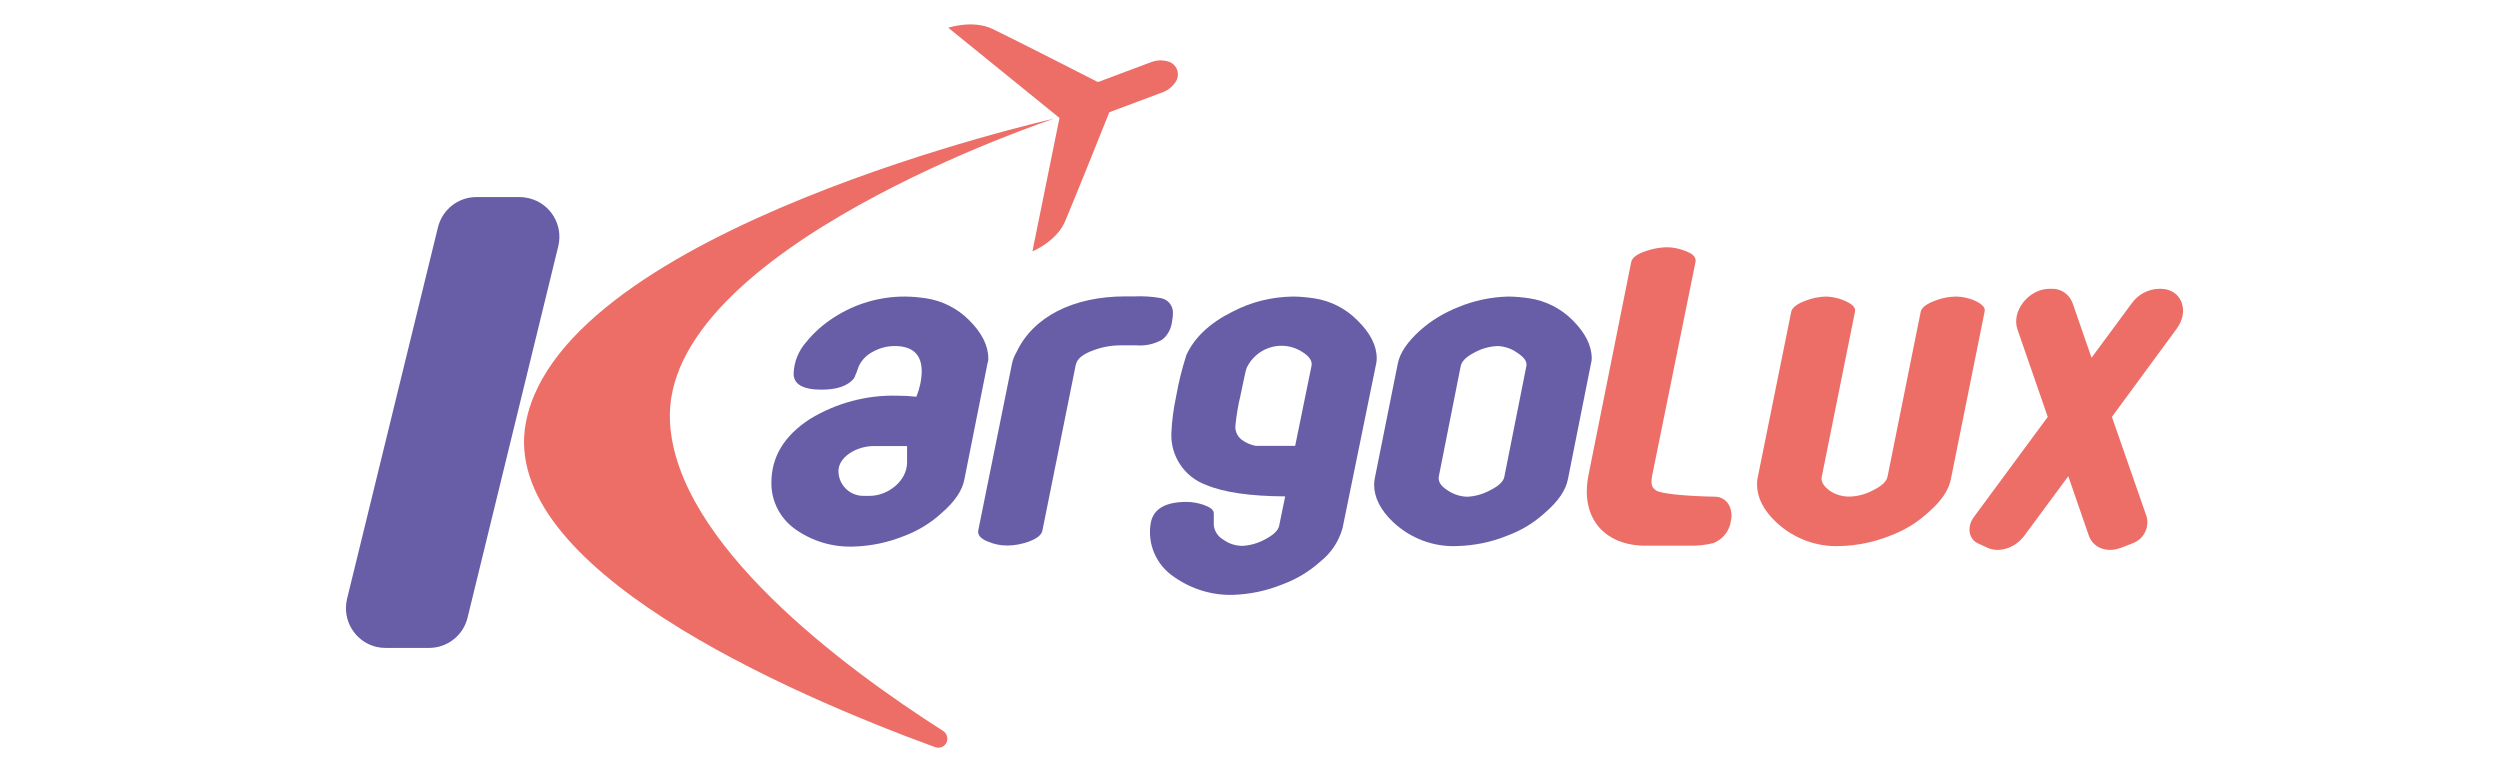 <?xml version="1.0" encoding="utf-8"?>
<!-- Generator: Adobe Illustrator 24.0.2, SVG Export Plug-In . SVG Version: 6.00 Build 0)  -->
<svg version="1.1" id="Layer_1" xmlns="http://www.w3.org/2000/svg" xmlns:xlink="http://www.w3.org/1999/xlink" x="0px" y="0px"
	 viewBox="0 0 145 45" style="enable-background:new 0 0 145 45;" xml:space="preserve">
<style type="text/css">
	.st0{fill:none;}
	.st1{fill:#675EA7;}
	.st2{fill:#ED6D67;}
</style>
<g>
	<title>logotype</title>
	<path class="st0" d="M48.64,27.33c0,0.8,0.65,1.44,1.44,1.44h0.37c1.07,0,2.17-0.87,2.17-1.94v-0.94h-1.91
		C49.66,25.88,48.64,26.53,48.64,27.33z"/>
	<path class="st0" d="M75.55,20.44c-1.02-0.68-2.41-0.41-3.09,0.62c-0.06,0.09-0.11,0.18-0.16,0.28c-0.03,0.07-0.15,0.61-0.37,1.64
		c-0.13,0.55-0.22,1.1-0.28,1.65c-0.05,0.33,0.08,0.66,0.34,0.87c0.25,0.18,0.53,0.31,0.83,0.37h2.29l0.95-4.64
		C76.11,20.95,75.95,20.69,75.55,20.44z"/>
	<path class="st0" d="M88.02,20.45c-0.33-0.23-0.72-0.37-1.13-0.39c-0.47,0.02-0.93,0.14-1.34,0.37c-0.49,0.25-0.76,0.51-0.81,0.8
		l-1.28,6.4c-0.05,0.28,0.12,0.55,0.51,0.8c0.34,0.23,0.73,0.35,1.14,0.37c0.46-0.02,0.92-0.15,1.32-0.37
		c0.5-0.25,0.77-0.51,0.83-0.78l1.28-6.44C88.59,20.96,88.41,20.71,88.02,20.45z"/>
	<path class="st1" d="M67.98,18.64c0.03-0.15,0.05-0.31,0.05-0.47c0.02-0.43-0.28-0.81-0.71-0.88c-0.49-0.09-0.99-0.12-1.49-0.1
		c-0.18,0-0.34,0-0.51,0h-0.04c-3.05,0-5.36,1.19-6.32,3.23c-0.12,0.2-0.21,0.42-0.26,0.65l-1.96,9.69
		c-0.05,0.27,0.14,0.49,0.58,0.66c0.35,0.15,0.72,0.22,1.1,0.22c0.42,0,0.83-0.08,1.23-0.22c0.49-0.18,0.76-0.39,0.81-0.65
		l1.93-9.59c0.07-0.37,0.41-0.64,1.02-0.86c0.5-0.19,1.03-0.29,1.57-0.29h0.94c0.51,0.04,1.02-0.07,1.47-0.32
		C67.72,19.47,67.93,19.07,67.98,18.64z"/>
	<path class="st1" d="M79.85,20.78c0-0.73-0.37-1.47-1.12-2.2c-0.68-0.69-1.57-1.14-2.53-1.28c-0.41-0.06-0.82-0.1-1.23-0.1
		c-1.21,0.02-2.4,0.31-3.47,0.87c-1.33,0.66-2.22,1.5-2.69,2.52c-0.25,0.78-0.45,1.58-0.59,2.38c-0.15,0.7-0.25,1.42-0.28,2.14
		c-0.06,1.33,0.75,2.55,2,3.01c1.01,0.43,2.55,0.66,4.6,0.67l-0.35,1.71c-0.06,0.27-0.33,0.53-0.83,0.79
		c-0.41,0.22-0.86,0.35-1.32,0.37c-0.4-0.01-0.78-0.13-1.1-0.37c-0.3-0.17-0.5-0.48-0.54-0.82c0-0.32,0-0.55,0-0.69
		c0-0.22-0.22-0.37-0.62-0.51c-0.31-0.1-0.63-0.16-0.96-0.16c-1.22,0-1.91,0.4-2.07,1.19c-0.23,1.23,0.31,2.48,1.36,3.17
		c1,0.7,2.2,1.07,3.41,1.03c0.99-0.03,1.96-0.24,2.87-0.61c0.81-0.3,1.56-0.75,2.2-1.33c0.62-0.49,1.07-1.17,1.28-1.94l1.96-9.59
		C79.84,20.95,79.85,20.86,79.85,20.78z M75.12,25.86h-2.29c-0.3-0.06-0.59-0.18-0.83-0.37c-0.26-0.21-0.39-0.54-0.34-0.87
		c0.06-0.56,0.15-1.11,0.28-1.65c0.21-1.02,0.33-1.57,0.37-1.64c0.53-1.11,1.86-1.59,2.97-1.06c0.1,0.05,0.19,0.1,0.28,0.16
		c0.39,0.25,0.56,0.51,0.51,0.78L75.12,25.86z"/>
	<path class="st1" d="M92.32,20.78c0-0.73-0.37-1.47-1.1-2.2c-0.68-0.69-1.57-1.14-2.53-1.28c-0.41-0.06-0.82-0.1-1.23-0.1
		c-0.99,0.03-1.96,0.23-2.87,0.61c-0.81,0.32-1.57,0.77-2.22,1.35c-0.73,0.66-1.18,1.3-1.3,1.94l-1.34,6.68
		c-0.02,0.11-0.03,0.23-0.03,0.34c0,0.73,0.37,1.47,1.1,2.16c1.01,0.95,2.36,1.46,3.74,1.39c1-0.03,1.98-0.23,2.9-0.61
		c0.82-0.3,1.56-0.76,2.2-1.35c0.75-0.65,1.18-1.29,1.3-1.92l1.34-6.72C92.31,20.97,92.32,20.87,92.32,20.78z M87.25,27.66
		c-0.05,0.27-0.33,0.53-0.83,0.78c-0.41,0.22-0.86,0.35-1.32,0.37c-0.41-0.01-0.8-0.14-1.14-0.37c-0.4-0.25-0.56-0.52-0.51-0.8
		l1.27-6.4c0.05-0.28,0.32-0.55,0.81-0.8c0.41-0.23,0.87-0.35,1.34-0.37c0.41,0.02,0.8,0.15,1.13,0.39c0.4,0.26,0.58,0.51,0.53,0.77
		L87.25,27.66z"/>
	<path class="st2" d="M99.51,28.81c-1.94-0.04-3.22-0.19-3.47-0.37c-0.25-0.18-0.31-0.37-0.2-0.93l2.5-12.32
		c0.05-0.26-0.14-0.47-0.58-0.63c-0.35-0.14-0.72-0.22-1.1-0.22c-0.38,0.01-0.77,0.08-1.13,0.2c-0.56,0.17-0.87,0.4-0.92,0.66
		l-2.48,12.37c-0.5,2.57,1.03,4.08,3.3,4.08h2.59l0,0c0.45,0.01,0.91-0.04,1.35-0.15c0.55-0.21,0.94-0.7,1.02-1.28
		c0.07-0.29,0.04-0.6-0.08-0.87C100.16,29.03,99.85,28.82,99.51,28.81z"/>
	<path class="st2" d="M114.5,17.42c-0.34-0.14-0.71-0.22-1.07-0.22c-0.41,0.01-0.82,0.09-1.2,0.24c-0.5,0.19-0.78,0.4-0.83,0.65
		l-1.92,9.54c-0.05,0.29-0.33,0.55-0.83,0.8c-0.41,0.22-0.86,0.35-1.33,0.37c-0.44,0.02-0.88-0.11-1.24-0.37
		c-0.33-0.26-0.47-0.51-0.42-0.77l1.93-9.59c0.05-0.24-0.17-0.45-0.65-0.65c-0.32-0.13-0.67-0.21-1.02-0.22
		c-0.41,0.01-0.82,0.09-1.2,0.24c-0.5,0.19-0.78,0.4-0.83,0.65l-1.96,9.69c-0.02,0.11-0.03,0.23-0.02,0.34
		c0,0.73,0.37,1.47,1.1,2.16c1.01,0.95,2.36,1.46,3.74,1.39c0.99-0.03,1.98-0.23,2.9-0.61c0.82-0.3,1.56-0.76,2.2-1.35
		c0.75-0.65,1.18-1.29,1.3-1.92l1.96-9.73C115.16,17.83,114.95,17.62,114.5,17.42z"/>
	<path class="st2" d="M125.31,16.75h-0.1c-0.62,0.02-1.2,0.33-1.56,0.83l-2.34,3.17l-1.1-3.17c-0.19-0.52-0.69-0.86-1.24-0.83h-0.1
		c-1.2,0-2.22,1.29-1.86,2.35l1.76,5.08l-4.28,5.8c-0.42,0.56-0.32,1.27,0.22,1.53l0.54,0.25c0.69,0.33,1.63,0.03,2.17-0.7
		l2.54-3.44l1.19,3.44c0.25,0.73,1.07,1.03,1.9,0.7l0.64-0.25c0.62-0.22,0.98-0.88,0.82-1.53l-2.02-5.8l3.74-5.09
		C127.03,18.04,126.53,16.75,125.31,16.75z"/>
	<path class="st1" d="M57.32,20.78c0-0.73-0.37-1.47-1.1-2.2c-0.68-0.69-1.57-1.14-2.52-1.28c-0.41-0.06-0.82-0.1-1.23-0.1
		c-1.46,0-2.88,0.42-4.1,1.21c-0.61,0.39-1.16,0.87-1.61,1.43c-0.45,0.51-0.71,1.16-0.73,1.83c0,0.62,0.54,0.93,1.62,0.93
		c0.89,0,1.51-0.21,1.88-0.65c0.11-0.23,0.2-0.47,0.28-0.71c0.17-0.36,0.45-0.65,0.8-0.83c0.39-0.22,0.83-0.34,1.28-0.34
		c1.04,0,1.57,0.49,1.57,1.47c-0.01,0.5-0.12,1-0.31,1.47c-0.37-0.04-0.73-0.06-1.1-0.06c-1.78-0.05-3.54,0.42-5.07,1.35
		c-1.5,0.97-2.24,2.2-2.24,3.7c-0.01,1.05,0.49,2.04,1.34,2.66c1,0.73,2.22,1.09,3.45,1.04c1-0.03,1.98-0.24,2.9-0.61
		c0.81-0.3,1.56-0.76,2.2-1.35c0.75-0.65,1.18-1.29,1.3-1.92l1.34-6.72C57.31,20.98,57.33,20.88,57.32,20.78z M52.61,26.82
		c0,1.07-1.1,1.94-2.17,1.94h-0.37c-0.8,0-1.44-0.65-1.44-1.44c0-0.8,1.02-1.45,2.07-1.45h1.91L52.61,26.82z"/>
	<path class="st1" d="M30.15,11.43h-2.52c-1.06,0-1.98,0.73-2.23,1.76l-5.27,21.54c-0.3,1.24,0.46,2.49,1.7,2.79
		c0.18,0.04,0.36,0.06,0.54,0.06h2.51c1.06,0,1.99-0.72,2.24-1.76l5.26-21.54c0.3-1.24-0.46-2.48-1.69-2.78
		C30.52,11.46,30.33,11.43,30.15,11.43z"/>
	<path class="st2" d="M54.71,42.4c-5.82-3.71-15.46-10.88-15.85-17.9C38.28,14.44,61.14,6.88,61.14,6.88S32.63,13.29,30.5,24.51
		c-1.6,8.4,15.2,15.7,23.75,18.83c0.28,0.09,0.58-0.05,0.67-0.33C54.99,42.78,54.91,42.54,54.71,42.4z"/>
	<path class="st2" d="M61.77,12.85c0.5-1.17,2.57-6.34,2.57-6.34l3.1-1.16c0.32-0.12,0.58-0.34,0.76-0.62
		c0.23-0.37,0.12-0.85-0.25-1.08c-0.06-0.04-0.12-0.06-0.19-0.08c-0.32-0.1-0.67-0.09-0.98,0.03l-3.1,1.16c0,0-4.96-2.53-6.11-3.08
		S55,1.61,55,1.61l6.45,5.23l-1.57,7.74C59.88,14.58,61.27,14.01,61.77,12.85z"/>
</g>
</svg>

